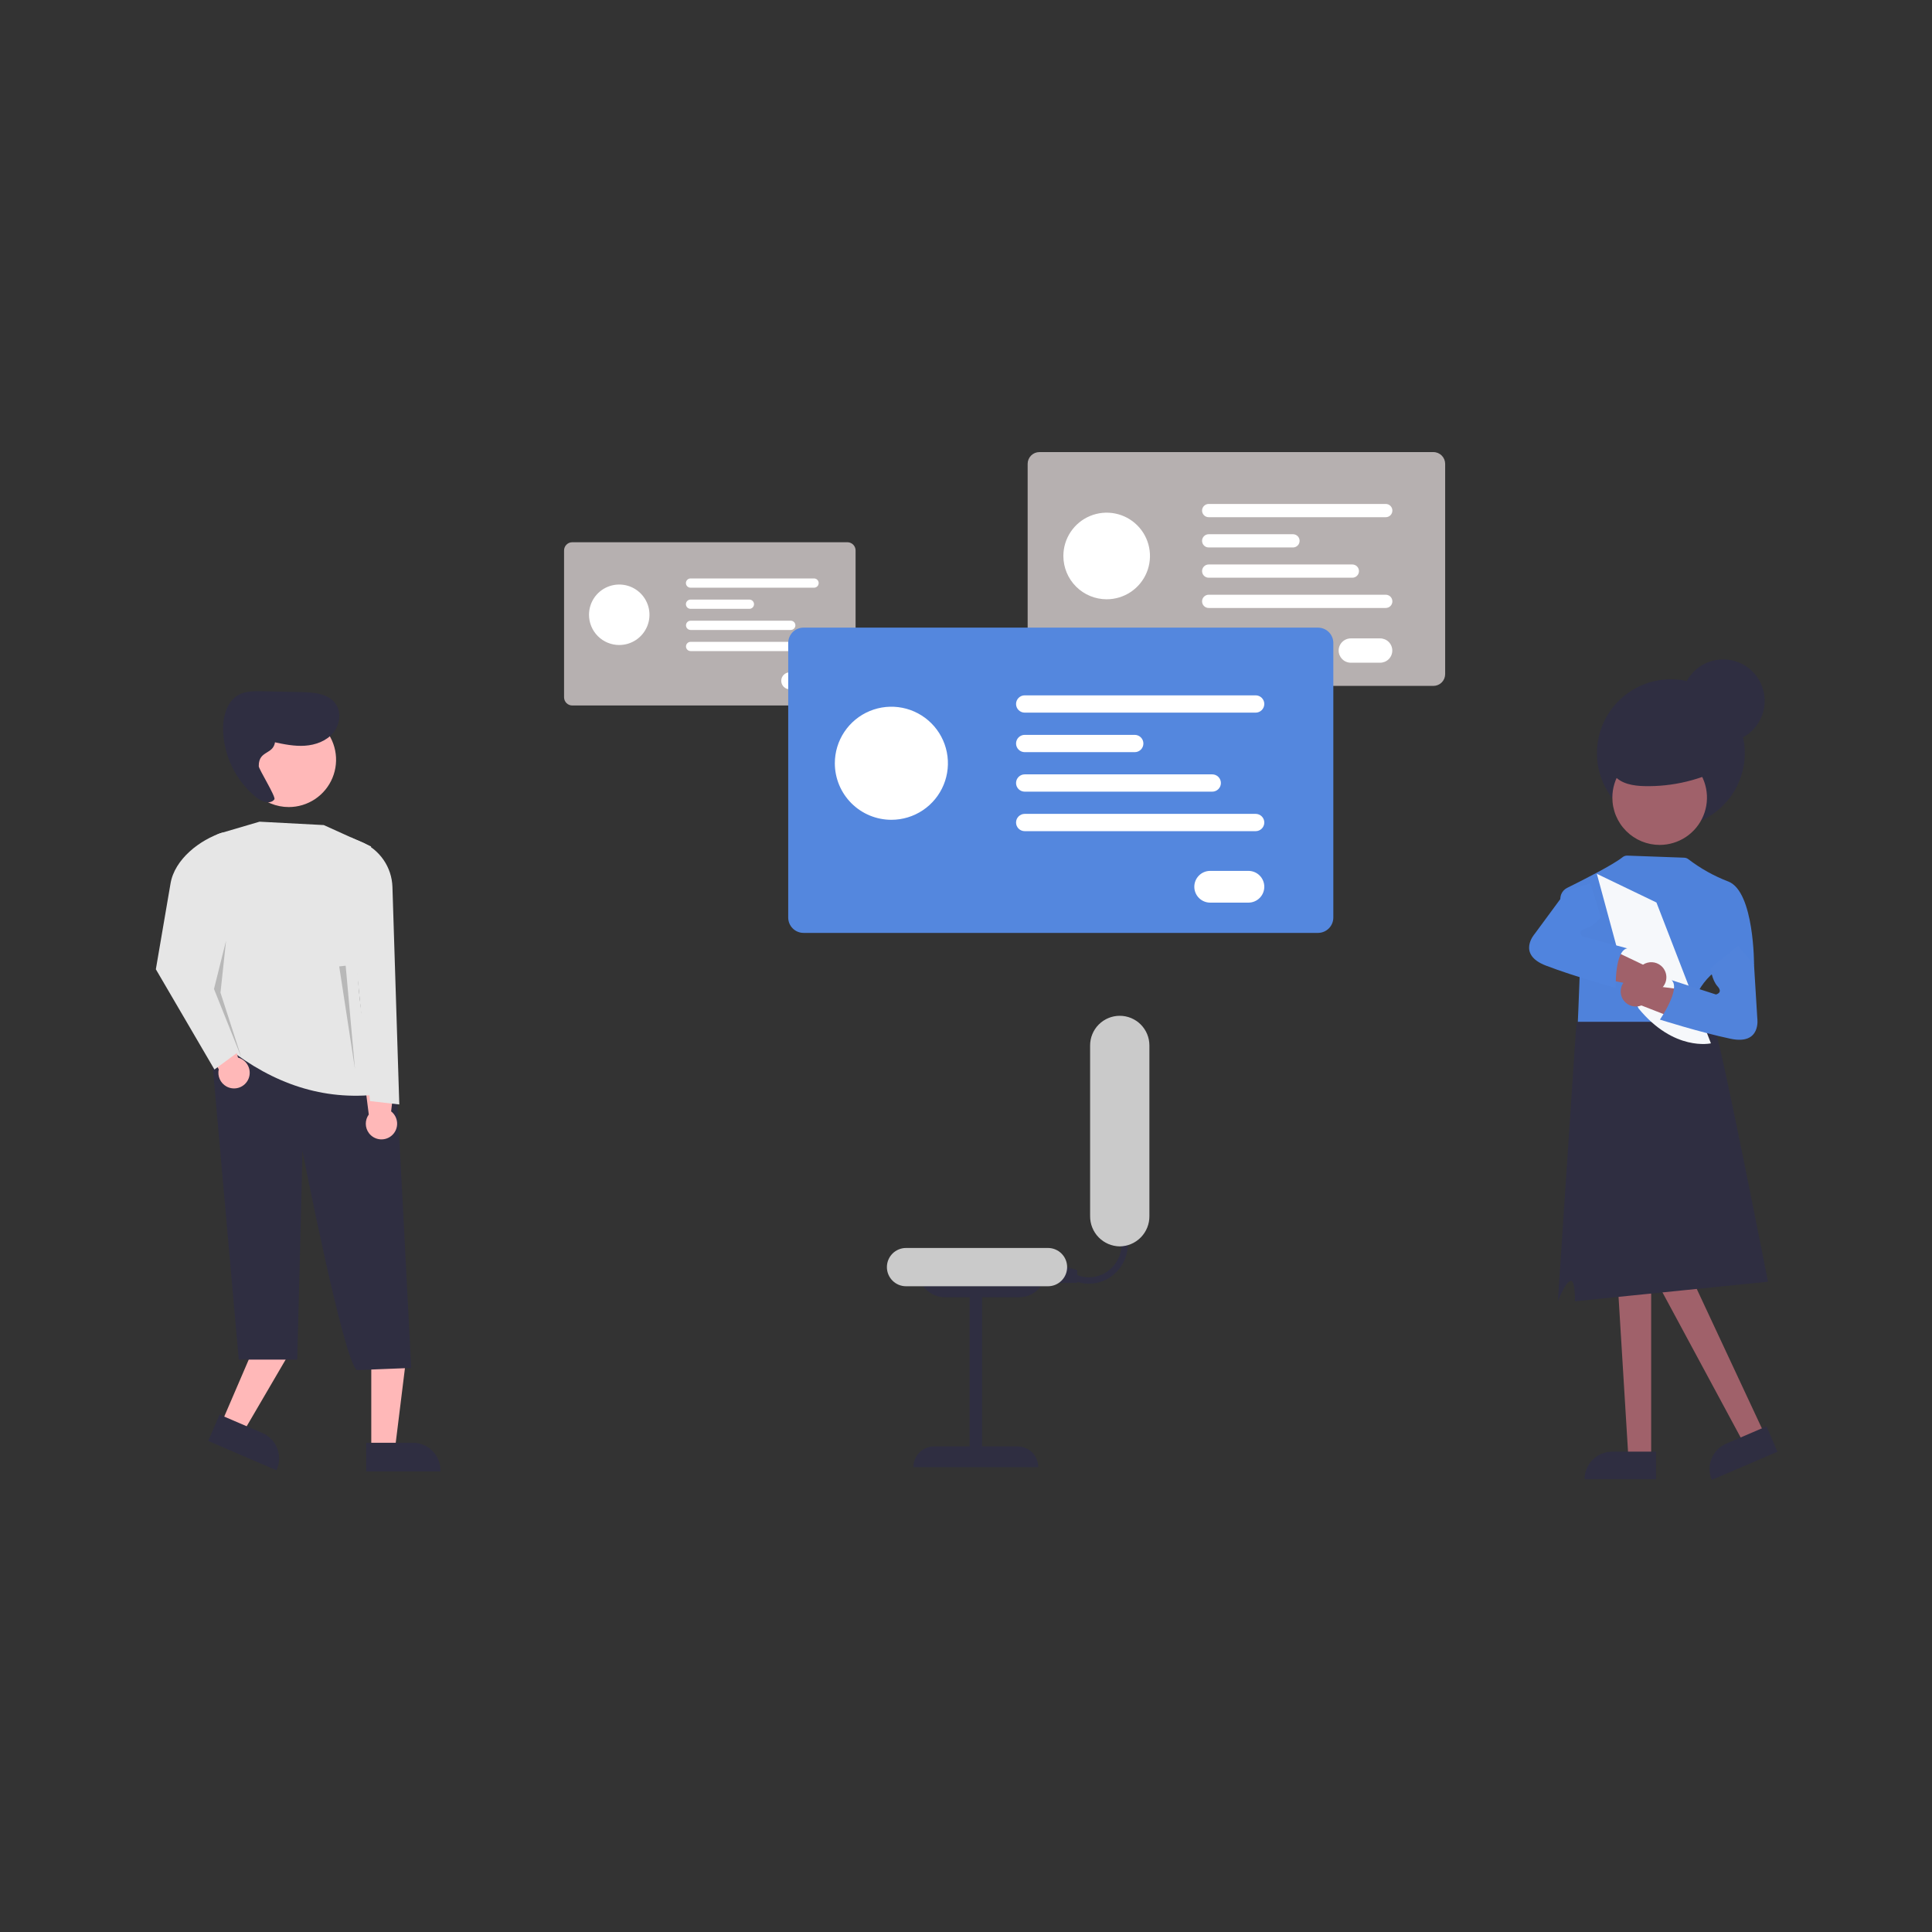<svg width="1500" height="1500" viewBox="0 0 1500 1500" fill="none" xmlns="http://www.w3.org/2000/svg">
<rect x="0" y="0" width="1500" height="1500" fill="#333333" stroke="none"/>
<g clip-path="url(#clip0_1371_47)">
<path d="M1281.96 1132.09H1264.3L1255.9 994.91H1281.96V1132.09Z" fill="#A0616A"/>
<path d="M1251.69 1127.05H1285.74V1148.48H1230.25C1230.25 1142.8 1232.51 1137.34 1236.53 1133.33C1240.55 1129.31 1246.01 1127.05 1251.69 1127.05V1127.05Z" fill="#2F2E41"/>
<path d="M1370.05 1113.54L1353.83 1120.5L1284.21 991.29L1308.15 981.006L1370.05 1113.54Z" fill="#A0616A"/>
<path d="M1340.25 1120.85L1371.53 1107.41L1380 1127.1L1329.02 1149C1326.78 1143.78 1326.7 1137.88 1328.81 1132.6C1330.91 1127.32 1335.03 1123.1 1340.25 1120.85V1120.85Z" fill="#2F2E41"/>
<path d="M1112.9 532.529H806.985C804.568 532.527 802.251 531.566 800.542 529.858C798.833 528.149 797.871 525.833 797.868 523.416V360.116C797.87 357.699 798.832 355.381 800.541 353.672C802.25 351.963 804.568 351.002 806.985 351H1112.9C1115.32 351.004 1117.63 351.966 1119.34 353.674C1121.05 355.382 1122.01 357.697 1122.02 360.113V523.413C1122.01 525.829 1121.05 528.145 1119.34 529.852C1117.63 531.56 1115.32 532.522 1112.9 532.526V532.529Z" fill="#B6B0B0"/>
<path d="M859.233 465.276C865.882 465.273 872.381 463.298 877.908 459.602C883.435 455.906 887.742 450.653 890.284 444.51C892.827 438.366 893.49 431.606 892.191 425.085C890.892 418.564 887.688 412.574 882.985 407.874C878.282 403.173 872.291 399.973 865.77 398.677C859.248 397.381 852.489 398.048 846.346 400.593C840.203 403.139 834.953 407.448 831.26 412.977C827.566 418.506 825.595 425.006 825.595 431.655C825.596 436.072 826.467 440.444 828.158 444.524C829.849 448.604 832.327 452.311 835.451 455.433C838.574 458.555 842.282 461.031 846.363 462.72C850.443 464.409 854.817 465.277 859.233 465.276V465.276Z" fill="white"/>
<path d="M1075.83 401.549H938.494C937.813 401.559 937.137 401.433 936.505 401.179C935.873 400.924 935.297 400.547 934.812 400.069C934.327 399.591 933.942 399.021 933.679 398.392C933.417 397.764 933.281 397.09 933.281 396.409C933.281 395.727 933.417 395.053 933.679 394.425C933.942 393.796 934.327 393.226 934.812 392.748C935.297 392.27 935.873 391.893 936.505 391.639C937.137 391.385 937.813 391.259 938.494 391.268H1075.83C1076.51 391.259 1077.19 391.385 1077.82 391.639C1078.45 391.893 1079.03 392.27 1079.51 392.748C1080 393.226 1080.38 393.796 1080.64 394.425C1080.91 395.053 1081.04 395.727 1081.04 396.409C1081.04 397.09 1080.91 397.764 1080.64 398.392C1080.38 399.021 1080 399.591 1079.51 400.069C1079.03 400.547 1078.45 400.924 1077.82 401.179C1077.19 401.433 1076.51 401.559 1075.83 401.549Z" fill="white"/>
<path d="M1003.94 425.049H938.494C937.813 425.059 937.137 424.933 936.505 424.679C935.873 424.424 935.297 424.047 934.812 423.569C934.327 423.091 933.942 422.521 933.679 421.892C933.417 421.264 933.281 420.59 933.281 419.909C933.281 419.227 933.417 418.553 933.679 417.925C933.942 417.296 934.327 416.726 934.812 416.248C935.297 415.77 935.873 415.393 936.505 415.139C937.137 414.885 937.813 414.759 938.494 414.768H1003.94C1005.29 414.787 1006.58 415.337 1007.53 416.299C1008.48 417.261 1009.01 418.558 1009.01 419.909C1009.01 421.26 1008.48 422.556 1007.53 423.518C1006.58 424.48 1005.29 425.03 1003.94 425.049V425.049Z" fill="white"/>
<path d="M1050.03 448.539H938.494C937.813 448.548 937.137 448.422 936.505 448.168C935.873 447.914 935.297 447.537 934.812 447.059C934.327 446.581 933.942 446.011 933.679 445.382C933.417 444.754 933.281 444.079 933.281 443.398C933.281 442.717 933.417 442.043 933.679 441.414C933.942 440.786 934.327 440.216 934.812 439.738C935.297 439.26 935.873 438.882 936.505 438.628C937.137 438.374 937.813 438.248 938.494 438.258H1050.03C1051.38 438.277 1052.67 438.827 1053.62 439.789C1054.57 440.751 1055.1 442.047 1055.1 443.398C1055.1 444.749 1054.57 446.046 1053.62 447.008C1052.67 447.97 1051.38 448.52 1050.03 448.539V448.539Z" fill="white"/>
<path d="M1075.83 472.029H938.494C937.813 472.039 937.137 471.913 936.505 471.659C935.873 471.404 935.297 471.027 934.812 470.549C934.327 470.071 933.942 469.501 933.679 468.873C933.417 468.244 933.281 467.57 933.281 466.889C933.281 466.207 933.417 465.533 933.679 464.905C933.942 464.276 934.327 463.706 934.812 463.228C935.297 462.75 935.873 462.373 936.505 462.119C937.137 461.865 937.813 461.739 938.494 461.748H1075.83C1076.51 461.739 1077.19 461.865 1077.82 462.119C1078.45 462.373 1079.03 462.75 1079.51 463.228C1080 463.706 1080.38 464.276 1080.64 464.905C1080.91 465.533 1081.04 466.207 1081.04 466.889C1081.04 467.57 1080.91 468.244 1080.64 468.873C1080.38 469.501 1080 470.071 1079.51 470.549C1079.03 471.027 1078.45 471.404 1077.82 471.659C1077.19 471.913 1076.51 472.039 1075.83 472.029V472.029Z" fill="white"/>
<path d="M1071.53 514.528H1048.79C1047.55 514.53 1046.32 514.287 1045.17 513.814C1044.02 513.341 1042.98 512.646 1042.1 511.769C1041.23 510.888 1040.53 509.848 1040.05 508.704C1039.57 507.558 1039.33 506.329 1039.33 505.088C1039.33 503.847 1039.57 502.618 1040.05 501.472C1040.53 500.325 1041.22 499.284 1042.1 498.407C1042.98 497.53 1044.02 496.835 1045.17 496.362C1046.32 495.889 1047.55 495.646 1048.79 495.648H1071.53C1074.03 495.648 1076.43 496.643 1078.21 498.413C1079.98 500.183 1080.97 502.584 1080.97 505.088C1080.97 507.592 1079.98 509.993 1078.21 511.763C1076.43 513.533 1074.03 514.528 1071.53 514.528V514.528Z" fill="white"/>
<path d="M657.905 547.738H444.305C442.618 547.736 441 547.065 439.807 545.873C438.613 544.68 437.942 543.063 437.939 541.375V427.353C437.942 425.666 438.613 424.049 439.807 422.856C441 421.663 442.618 420.992 444.305 420.99H657.905C659.592 420.992 661.21 421.662 662.404 422.855C663.597 424.048 664.269 425.666 664.271 427.353V541.375C664.269 543.063 663.597 544.68 662.404 545.873C661.21 547.066 659.592 547.737 657.905 547.738Z" fill="#B6B0B0"/>
<path d="M480.79 500.781C485.432 500.778 489.97 499.399 493.828 496.818C497.687 494.237 500.694 490.57 502.469 486.28C504.243 481.991 504.707 477.271 503.8 472.718C502.893 468.166 500.656 463.984 497.373 460.702C494.09 457.42 489.907 455.185 485.354 454.28C480.801 453.375 476.081 453.84 471.792 455.616C467.503 457.393 463.837 460.401 461.258 464.26C458.678 468.12 457.301 472.658 457.3 477.3C457.3 480.384 457.908 483.439 459.088 486.288C460.269 489.137 461.999 491.726 464.181 493.907C466.362 496.087 468.952 497.817 471.802 498.996C474.651 500.176 477.706 500.782 480.79 500.781V500.781Z" fill="white"/>
<path d="M632.026 456.284H536.132C535.18 456.284 534.267 455.906 533.594 455.233C532.921 454.559 532.542 453.646 532.542 452.694C532.542 451.742 532.921 450.829 533.594 450.156C534.267 449.483 535.18 449.105 536.132 449.105H632.026C632.978 449.105 633.891 449.483 634.564 450.156C635.237 450.829 635.615 451.742 635.615 452.694C635.615 453.646 635.237 454.559 634.564 455.233C633.891 455.906 632.978 456.284 632.026 456.284V456.284Z" fill="white"/>
<path d="M581.825 472.694H536.132C535.18 472.694 534.267 472.316 533.594 471.643C532.921 470.97 532.543 470.057 532.543 469.105C532.543 468.153 532.921 467.24 533.594 466.567C534.267 465.894 535.18 465.516 536.132 465.516H581.825C582.777 465.516 583.69 465.894 584.363 466.567C585.036 467.24 585.414 468.153 585.414 469.105C585.414 470.057 585.036 470.97 584.363 471.643C583.69 472.316 582.777 472.694 581.825 472.694V472.694Z" fill="white"/>
<path d="M614.006 489.1H536.132C535.191 489.084 534.293 488.699 533.632 488.028C532.972 487.356 532.602 486.452 532.602 485.51C532.602 484.569 532.972 483.665 533.632 482.993C534.293 482.322 535.191 481.937 536.132 481.921H614.006C614.948 481.937 615.845 482.322 616.506 482.993C617.166 483.665 617.536 484.569 617.536 485.51C617.536 486.452 617.166 487.356 616.506 488.028C615.845 488.699 614.948 489.084 614.006 489.1V489.1Z" fill="white"/>
<path d="M632.026 505.5H536.132C535.191 505.484 534.293 505.099 533.632 504.428C532.972 503.756 532.602 502.852 532.602 501.91C532.602 500.969 532.972 500.064 533.632 499.393C534.293 498.722 535.191 498.337 536.132 498.321H632.026C632.503 498.313 632.976 498.4 633.418 498.577C633.861 498.753 634.264 499.017 634.603 499.351C634.943 499.685 635.213 500.083 635.397 500.523C635.581 500.962 635.676 501.434 635.676 501.91C635.676 502.387 635.581 502.859 635.397 503.298C635.213 503.737 634.943 504.136 634.603 504.47C634.264 504.804 633.861 505.067 633.418 505.244C632.976 505.421 632.503 505.508 632.026 505.5V505.5Z" fill="white"/>
<path d="M629.023 535.17H613.145C611.397 535.17 609.72 534.475 608.484 533.239C607.248 532.003 606.554 530.327 606.554 528.579C606.554 526.831 607.248 525.154 608.484 523.918C609.72 522.682 611.397 521.988 613.145 521.988H629.023C630.771 521.988 632.447 522.682 633.683 523.918C634.92 525.154 635.614 526.831 635.614 528.579C635.614 530.327 634.92 532.003 633.683 533.239C632.447 534.475 630.771 535.17 629.023 535.17V535.17Z" fill="white"/>
<path d="M1023.28 724.3H623.865C620.71 724.296 617.686 723.041 615.455 720.81C613.224 718.579 611.969 715.555 611.965 712.4V499.187C611.969 496.032 613.224 493.008 615.455 490.777C617.686 488.546 620.71 487.291 623.865 487.287H1023.28C1026.44 487.288 1029.46 488.542 1031.7 490.773C1033.93 493.004 1035.19 496.03 1035.19 499.187V712.405C1035.19 715.562 1033.93 718.588 1031.7 720.819C1029.46 723.05 1026.44 724.304 1023.28 724.305V724.3Z" fill="#5487DE"/>
<path d="M692.083 636.493C700.765 636.489 709.251 633.911 716.467 629.085C723.684 624.259 729.308 617.402 732.628 609.38C735.948 601.358 736.814 592.531 735.118 584.017C733.422 575.502 729.24 567.682 723.099 561.544C716.959 555.407 709.137 551.227 700.622 549.535C692.106 547.843 683.28 548.713 675.26 552.036C667.239 555.36 660.384 560.986 655.561 568.205C650.738 575.424 648.164 583.911 648.164 592.593C648.165 598.359 649.302 604.069 651.51 609.396C653.718 614.723 656.953 619.562 661.031 623.639C665.11 627.715 669.951 630.949 675.279 633.154C680.607 635.36 686.317 636.494 692.083 636.493V636.493Z" fill="white"/>
<path d="M974.888 553.287H795.571C793.791 553.287 792.084 552.58 790.825 551.321C789.566 550.062 788.859 548.355 788.859 546.575C788.859 544.795 789.566 543.087 790.825 541.829C792.084 540.57 793.791 539.863 795.571 539.863H974.888C976.668 539.863 978.375 540.57 979.634 541.829C980.893 543.087 981.6 544.795 981.6 546.575C981.6 548.355 980.893 550.062 979.634 551.321C978.375 552.58 976.668 553.287 974.888 553.287V553.287Z" fill="white"/>
<path d="M881.014 583.971H795.571C794.689 583.971 793.817 583.797 793.002 583.46C792.188 583.123 791.448 582.628 790.825 582.005C790.202 581.382 789.707 580.642 789.37 579.827C789.033 579.013 788.859 578.14 788.859 577.259C788.859 576.377 789.033 575.505 789.37 574.69C789.707 573.876 790.202 573.136 790.825 572.513C791.448 571.889 792.188 571.395 793.002 571.058C793.817 570.72 794.689 570.547 795.571 570.547H881.014C881.895 570.547 882.768 570.72 883.582 571.058C884.397 571.395 885.137 571.889 885.76 572.513C886.383 573.136 886.878 573.876 887.215 574.69C887.552 575.505 887.726 576.377 887.726 577.259C887.726 578.14 887.552 579.013 887.215 579.827C886.878 580.642 886.383 581.382 885.76 582.005C885.137 582.628 884.397 583.123 883.582 583.46C882.768 583.797 881.895 583.971 881.014 583.971V583.971Z" fill="white"/>
<path d="M941.192 614.641H795.571C793.791 614.641 792.084 613.934 790.825 612.675C789.566 611.416 788.859 609.709 788.859 607.929C788.859 606.149 789.566 604.441 790.825 603.183C792.084 601.924 793.791 601.217 795.571 601.217H941.192C942.972 601.217 944.679 601.924 945.938 603.183C947.197 604.441 947.904 606.149 947.904 607.929C947.904 609.709 947.197 611.416 945.938 612.675C944.679 613.934 942.972 614.641 941.192 614.641Z" fill="white"/>
<path d="M974.888 645.311H795.571C793.791 645.311 792.084 644.604 790.825 643.345C789.566 642.087 788.859 640.379 788.859 638.599C788.859 636.819 789.566 635.112 790.825 633.853C792.084 632.594 793.791 631.887 795.571 631.887H974.888C976.668 631.887 978.375 632.594 979.634 633.853C980.893 635.112 981.6 636.819 981.6 638.599C981.6 640.379 980.893 642.087 979.634 643.345C978.375 644.604 976.668 645.311 974.888 645.311Z" fill="white"/>
<path d="M969.273 700.8H939.582C936.313 700.8 933.178 699.501 930.867 697.19C928.556 694.879 927.257 691.744 927.257 688.475C927.257 685.206 928.556 682.071 930.867 679.76C933.178 677.448 936.313 676.15 939.582 676.15H969.273C972.542 676.15 975.677 677.448 977.988 679.76C980.3 682.071 981.598 685.206 981.598 688.475C981.598 691.744 980.3 694.879 977.988 697.19C975.677 699.501 972.542 700.8 969.273 700.8V700.8Z" fill="white"/>
<path d="M1372.65 995.122C1372.65 995.122 1337.65 816.759 1332.13 801.722C1329.09 793.505 1327.09 787.528 1327.09 787.528L1224.24 793.407L1223.4 801.722L1209.53 1010.32C1209.53 1010.32 1214.43 997.07 1218.83 994.634C1223.23 992.198 1222.77 1010.3 1222.77 1010.3" fill="#2F2E41"/>
<path d="M1225.02 793.337H1315.05C1312.52 784.296 1315.05 775.916 1318.66 769.488C1321.18 764.971 1324.36 760.851 1328.08 757.259L1328.7 756.706L1360.15 749.736L1361.85 749.367C1361.85 749.367 1362.1 692.248 1341.87 684.41C1330.76 680.165 1320.32 674.336 1310.87 667.103C1309.94 666.368 1308.8 665.951 1307.61 665.912L1263.46 664.296C1262.1 664.249 1260.77 664.696 1259.72 665.553C1252.42 671.42 1229.2 683.197 1216.72 689.353C1214.53 690.434 1212.84 692.317 1212 694.611C1211.16 696.905 1211.24 699.434 1212.21 701.674C1217.2 713.113 1225.66 732.245 1226.55 732.245C1227.82 732.25 1225.02 793.337 1225.02 793.337Z" fill="#4F82DB"/>
<path d="M1286.06 700.7L1328.36 810.045C1328.36 810.045 1299.76 816.637 1272.17 782.936L1262.22 761.216L1239.79 678.435L1286.06 700.7Z" fill="#F6F8FB"/>
<path d="M1297.29 642.159C1308.64 642.153 1319.73 638.783 1329.17 632.473C1338.6 626.163 1345.95 617.198 1350.29 606.711C1354.63 596.223 1355.77 584.684 1353.55 573.553C1351.33 562.422 1345.86 552.199 1337.83 544.175C1329.81 536.151 1319.58 530.688 1308.45 528.476C1297.32 526.264 1285.78 527.402 1275.29 531.746C1264.81 536.091 1255.85 543.447 1249.54 552.885C1243.24 562.322 1239.87 573.417 1239.87 584.767C1239.87 599.992 1245.93 614.592 1256.69 625.355C1267.46 636.118 1282.07 642.162 1297.29 642.159V642.159Z" fill="#2F2E41"/>
<path d="M1260.86 777.057C1262.43 779.024 1264.6 780.433 1267.03 781.075C1269.47 781.717 1272.04 781.558 1274.38 780.622L1305.15 792.654L1315.4 769.492L1280.73 765.018C1280.06 763.494 1279.07 762.131 1277.83 761.02C1276.59 759.908 1275.12 759.075 1273.53 758.574C1271.94 758.073 1270.27 757.917 1268.61 758.116C1266.96 758.315 1265.37 758.865 1263.94 759.728C1262.52 760.591 1261.29 761.748 1260.35 763.122C1259.41 764.496 1258.77 766.055 1258.48 767.695C1258.19 769.335 1258.25 771.018 1258.66 772.633C1259.07 774.247 1259.82 775.755 1260.86 777.057V777.057Z" fill="#A0616A"/>
<path d="M1288.58 655.993C1295.84 655.989 1302.94 653.831 1308.98 649.793C1315.02 645.755 1319.72 640.017 1322.5 633.305C1325.28 626.594 1326 619.209 1324.58 612.086C1323.16 604.963 1319.66 598.42 1314.52 593.285C1309.39 588.151 1302.84 584.655 1295.72 583.239C1288.59 581.824 1281.21 582.552 1274.5 585.333C1267.79 588.114 1262.05 592.821 1258.02 598.861C1253.98 604.9 1251.83 612.001 1251.83 619.264C1251.83 624.089 1252.78 628.866 1254.63 633.323C1256.48 637.78 1259.18 641.83 1262.6 645.241C1266.01 648.651 1270.06 651.356 1274.52 653.201C1278.98 655.046 1283.76 655.995 1288.58 655.993Z" fill="#A0616A"/>
<path d="M1340.26 594.937C1320.72 605.571 1298.72 610.882 1276.48 610.337C1267.96 610.116 1258.57 608.567 1253.17 601.973C1247.09 594.533 1248.61 582.908 1254.48 575.297C1260.35 567.686 1269.54 563.397 1278.71 560.485C1287.38 557.731 1296.67 555.958 1305.56 557.885C1310.25 558.897 1314.67 560.908 1318.52 563.782C1322.37 566.656 1325.55 570.325 1327.85 574.539C1330.15 578.753 1331.51 583.414 1331.85 588.203C1332.19 592.993 1331.49 597.798 1329.8 602.293" fill="#2F2E41"/>
<path d="M1337.9 576.368C1344.27 576.366 1350.49 574.476 1355.79 570.936C1361.08 567.397 1365.21 562.367 1367.64 556.483C1370.08 550.599 1370.71 544.125 1369.47 537.88C1368.23 531.634 1365.16 525.898 1360.66 521.395C1356.15 516.893 1350.41 513.827 1344.17 512.586C1337.92 511.344 1331.45 511.982 1325.57 514.42C1319.68 516.857 1314.65 520.984 1311.12 526.279C1307.58 531.574 1305.69 537.8 1305.69 544.168C1305.69 548.397 1306.52 552.585 1308.14 556.493C1309.76 560.4 1312.13 563.95 1315.12 566.94C1318.12 569.93 1321.67 572.302 1325.57 573.92C1329.48 575.537 1333.67 576.369 1337.9 576.368V576.368Z" fill="#2F2E41"/>
<path d="M1349.44 734.191L1361.84 749.368L1364.36 790.568C1364.36 790.568 1367.62 811.545 1343.62 806.493C1319.62 801.441 1288.76 791.617 1288.76 791.617C1288.76 791.617 1305.19 767.817 1297.85 760.995L1332.25 772.117C1332.25 772.117 1338.06 770.849 1333.51 765.797C1328.96 760.745 1328.15 751.639 1328.15 751.639L1349.44 734.191Z" fill="#5183DB"/>
<path d="M1285.78 769.856C1283.39 770.656 1280.81 770.666 1278.42 769.885C1276.02 769.104 1273.95 767.573 1272.49 765.519L1240.12 758.946L1244.08 733.932L1275.62 748.968C1277.72 747.589 1280.21 746.921 1282.71 747.061C1285.22 747.201 1287.62 748.143 1289.55 749.748C1290.83 750.81 1291.87 752.136 1292.59 753.634C1293.32 755.131 1293.72 756.767 1293.77 758.432C1293.81 760.097 1293.51 761.752 1292.86 763.288C1292.22 764.824 1291.25 766.204 1290.03 767.337C1288.81 768.469 1287.36 769.328 1285.78 769.856V769.856Z" fill="#A0616A"/>
<path d="M1243.06 712.016C1243.06 712.016 1237.44 719.23 1230.87 721.004C1224.3 722.778 1228.5 726.995 1228.5 726.995L1263.43 736.302C1253.57 738.054 1254.45 766.96 1254.45 766.96C1254.45 766.96 1223.18 758.469 1200.28 749.703C1177.38 740.937 1191.51 725.08 1191.51 725.08L1215.99 691.845L1234.64 685.818L1243.06 712.016Z" fill="#5084DE"/>
<path d="M172.015 1104.66L188.867 1111.9L224.822 1050.37L199.95 1039.69L172.015 1104.66Z" fill="#FFB8B8"/>
<path d="M214.642 1141.5L161.678 1118.75L170.478 1098.3L203.743 1112.59C206.329 1113.7 208.672 1115.31 210.636 1117.32C212.601 1119.34 214.149 1121.72 215.192 1124.34C216.235 1126.95 216.753 1129.75 216.716 1132.56C216.679 1135.37 216.088 1138.15 214.976 1140.74L214.647 1141.5H214.642Z" fill="#2F2E41"/>
<path d="M288.258 1125.39H306.6L315.329 1054.67H288.258V1125.39Z" fill="#FFB8B8"/>
<path d="M341.975 1142.41H284.328V1120.15H320.535C326.22 1120.15 331.671 1122.41 335.692 1126.43C339.712 1130.44 341.972 1135.9 341.975 1141.58V1142.41V1142.41Z" fill="#2F2E41"/>
<g opacity="0.1">
<path opacity="0.1" d="M176.594 585.875L177.631 586.099C177.328 585.891 176.956 585.811 176.594 585.875V585.875Z" fill="white"/>
</g>
<path d="M319.237 1062.07L277.045 1063.74C266.745 1056.82 234.767 893.309 234.767 893.309C234.985 894.575 230.767 1055.6 230.767 1055.6H185.373L163.073 804.5L187.688 814.406C187.688 814.406 300.399 805.271 305.651 811.771C306.756 813.893 319.237 1062.07 319.237 1062.07Z" fill="#2F2E41"/>
<path d="M224.217 626.6C231.48 626.597 238.58 624.439 244.617 620.401C250.655 616.364 255.36 610.626 258.137 603.914C260.914 597.203 261.639 589.818 260.22 582.695C258.801 575.571 255.302 569.029 250.164 563.894C245.027 558.759 238.483 555.263 231.358 553.847C224.234 552.431 216.85 553.159 210.14 555.939C203.43 558.72 197.694 563.427 193.659 569.467C189.624 575.506 187.47 582.607 187.47 589.87C187.471 594.695 188.422 599.472 190.27 603.929C192.117 608.386 194.824 612.435 198.236 615.846C201.649 619.257 205.699 621.962 210.157 623.807C214.615 625.652 219.392 626.601 224.217 626.6V626.6Z" fill="#FFB8B8"/>
<path d="M286.484 879.815C284.901 877.734 284.03 875.197 284.001 872.582C283.972 869.967 284.787 867.412 286.324 865.296L282.008 831.269L307.953 826.83L303.662 862.864C305.025 863.929 306.144 865.273 306.947 866.805C307.749 868.337 308.215 870.022 308.315 871.749C308.415 873.476 308.145 875.203 307.524 876.818C306.903 878.432 305.945 879.895 304.714 881.11C303.483 882.324 302.007 883.263 300.385 883.862C298.763 884.462 297.031 884.708 295.306 884.586C293.581 884.463 291.902 883.974 290.381 883.152C288.859 882.329 287.531 881.192 286.484 879.815V879.815Z" fill="#FFB8B8"/>
<path d="M229.784 565.234L230.594 565.409C230.356 565.25 230.066 565.187 229.784 565.234V565.234Z" fill="#E1E7EF"/>
<path d="M212.417 576.1C220.417 577.847 228.559 579.513 236.73 578.97C244.901 578.427 253.235 575.403 258.541 569.17C263.847 562.937 265.315 553.146 260.605 546.45C255.005 538.488 243.776 537.533 234.04 537.331L203.364 536.696C197.303 536.57 190.943 536.511 185.575 539.327C176.249 544.219 173.029 556.102 173.216 566.627C173.463 576.694 175.885 586.588 180.316 595.63C184.747 604.673 191.081 612.65 198.885 619.014C203.036 622.354 209.871 624.893 213.036 620.608C214.416 618.739 200.944 597.233 200.905 594.908C200.679 581.408 213.943 586.908 213.717 573.408" fill="#2F2E41"/>
<path d="M177 813.763C211.969 841.097 250.567 854.875 294.26 849.624C275.806 784.863 270.333 720.592 288.134 657.201L251.381 640.583L201.502 637.959L171.476 646.786C167.254 648.029 163.557 650.625 160.955 654.175C158.353 657.725 156.99 662.032 157.076 666.433C158.138 720.494 163.108 771.087 177 813.763Z" fill="#E6E6E6"/>
<path d="M287.263 854.873L310.015 857.497L304.688 688.631C304.449 681.084 302.041 673.766 297.753 667.552C293.465 661.337 287.478 656.489 280.507 653.587L272.387 650.205L274.575 729.361L287.263 854.873Z" fill="#E6E6E6"/>
<path d="M175.74 843.483C173.461 842.199 171.657 840.215 170.594 837.824C169.531 835.434 169.267 832.765 169.84 830.213L152.404 800.672L174.473 786.332L184.8 821.121C186.473 821.56 188.033 822.35 189.376 823.439C190.719 824.528 191.814 825.891 192.589 827.437C193.364 828.983 193.8 830.677 193.869 832.405C193.938 834.132 193.637 835.855 192.988 837.458C192.338 839.06 191.354 840.506 190.102 841.698C188.85 842.891 187.357 843.803 185.725 844.373C184.092 844.943 182.357 845.158 180.635 845.005C178.912 844.852 177.242 844.333 175.736 843.483H175.74Z" fill="#FFB8B8"/>
<path d="M166.5 830.383L187.8 814.683L164.748 746.42L173.062 646.273C155.003 651.945 135.613 667.184 132.419 685.833L121 752.539L166.5 830.383Z" fill="#E6E6E6"/>
<path opacity="0.2" d="M175.514 730.338L166.137 767.822L187.414 821.013L171.186 770.705L175.514 730.338Z" fill="black"/>
<path opacity="0.2" d="M268.381 749.77L275.618 830.092L263.363 750.329L268.381 749.77Z" fill="black"/>
<path d="M845.433 996.646C862.164 996.638 875.721 982.765 875.713 965.661C875.712 961.54 874.904 957.459 873.335 953.648L868.871 955.571C871.511 961.898 871.57 969.008 869.033 975.378C866.497 981.748 861.568 986.871 855.301 989.652C852.258 990.965 848.984 991.659 845.671 991.692C842.357 991.726 839.07 991.098 836.001 989.847L834.201 994.447C837.766 995.905 841.581 996.652 845.433 996.646V996.646Z" fill="#2F2E41"/>
<path d="M798.801 996.027H836.349V986.127L806.069 977.459L798.801 996.027Z" fill="#2F2E41"/>
<path d="M812.125 986.122H712.804C712.744 991.644 714.879 996.963 718.741 1000.91C722.602 1004.86 727.873 1007.11 733.395 1007.17H791.533C797.055 1007.11 802.326 1004.86 806.187 1000.91C810.048 996.963 812.184 991.644 812.124 986.122H812.125Z" fill="#2F2E41"/>
<path d="M703.441 998.643H813.661C817.602 998.643 821.382 997.078 824.169 994.291C826.955 991.504 828.521 987.725 828.521 983.783C828.521 979.842 826.955 976.063 824.169 973.276C821.382 970.489 817.602 968.923 813.661 968.923H703.441C699.5 968.923 695.72 970.489 692.933 973.276C690.147 976.063 688.581 979.842 688.581 983.783C688.581 987.725 690.147 991.504 692.933 994.291C695.72 997.078 699.5 998.643 703.441 998.643V998.643Z" fill="#CACACA"/>
<path d="M869.377 967.69C875.546 967.614 881.433 965.095 885.747 960.685C890.062 956.275 892.45 950.333 892.39 944.164V811.677C892.39 808.655 891.795 805.662 890.638 802.869C889.481 800.077 887.786 797.54 885.649 795.402C883.512 793.265 880.974 791.57 878.182 790.413C875.39 789.256 872.397 788.661 869.374 788.661C866.352 788.661 863.359 789.256 860.566 790.413C857.774 791.57 855.237 793.265 853.099 795.402C850.962 797.54 849.267 800.077 848.11 802.869C846.953 805.662 846.358 808.655 846.358 811.677L846.364 944.165C846.304 950.334 848.693 956.276 853.007 960.686C857.321 965.096 863.208 967.615 869.377 967.691V967.69Z" fill="#CACACA"/>
<path d="M724.917 1123.02H752.775V1001.74H762.465V1123.02H790.323C794.546 1123.07 798.577 1124.79 801.53 1127.81C804.483 1130.83 806.116 1134.9 806.069 1139.12H709.169C709.146 1137.03 709.535 1134.95 710.313 1133.01C711.092 1131.07 712.246 1129.3 713.708 1127.81C715.171 1126.31 716.913 1125.12 718.836 1124.3C720.76 1123.48 722.826 1123.04 724.917 1123.02V1123.02Z" fill="#2F2E41"/>
</g>
<defs>
<clipPath id="clip0_1371_47">
<rect width="1500" height="1500" fill="white"/>
</clipPath>
</defs>
</svg>
